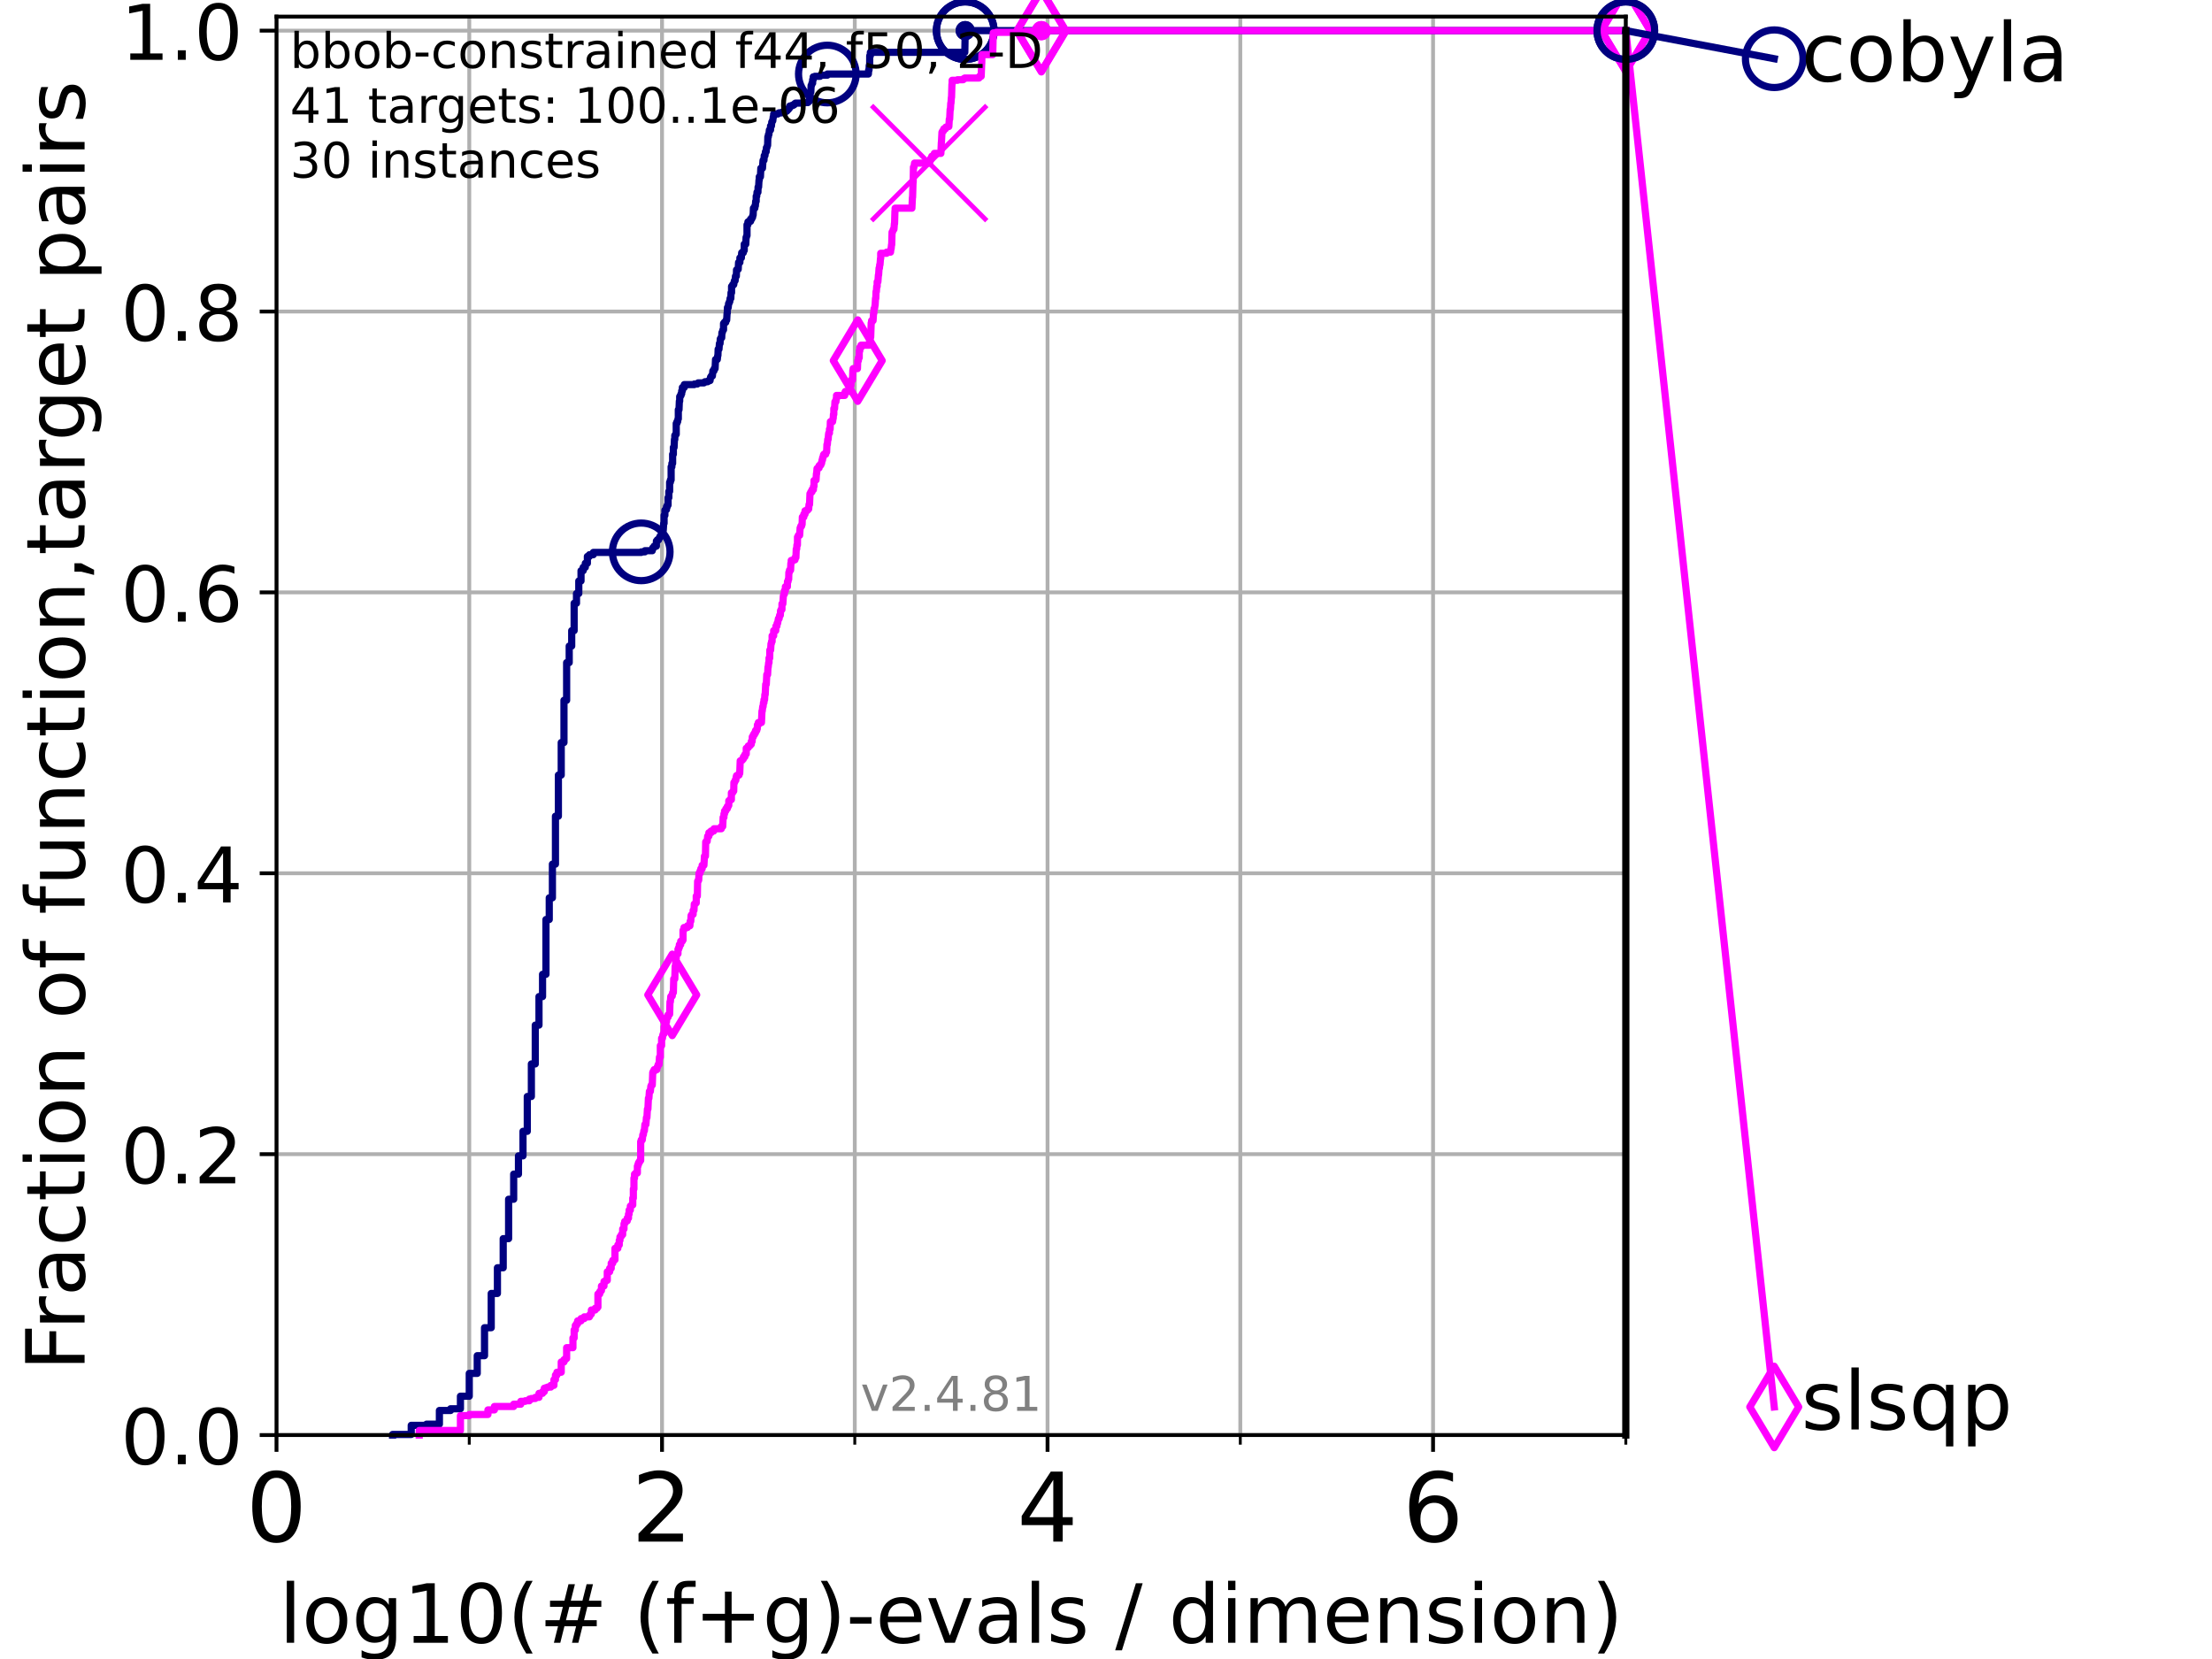 <?xml version="1.0" encoding="utf-8" standalone="no"?>
<!DOCTYPE svg PUBLIC "-//W3C//DTD SVG 1.1//EN"
  "http://www.w3.org/Graphics/SVG/1.1/DTD/svg11.dtd">
<!-- Created with matplotlib (https://matplotlib.org/) -->
<svg height="345.6pt" version="1.1" viewBox="0 0 460.8 345.6" width="460.8pt" xmlns="http://www.w3.org/2000/svg" xmlns:xlink="http://www.w3.org/1999/xlink">
 <defs>
  <style type="text/css">*{stroke-linecap:butt;stroke-linejoin:round;}</style>
 </defs>
 <g id="figure_1">
  <g id="patch_1">
   <path d="M 0 345.6 
L 460.8 345.6 
L 460.8 0 
L 0 0 
z
" style="fill:#ffffff;"/>
  </g>
  <g id="axes_1">
   <g id="patch_2">
    <path d="M 57.6 298.944 
L 338.688 298.944 
L 338.688 3.456 
L 57.6 3.456 
z
" style="fill:#ffffff;"/>
   </g>
   <g id="matplotlib.axis_1">
    <g id="xtick_1">
     <g id="line2d_1">
      <path clip-path="url(#pabeff4bc17)" d="M 57.6 298.944 
L 57.6 3.456 
" style="fill:none;stroke:#b0b0b0;stroke-linecap:square;stroke-width:0.8;"/>
     </g>
     <g id="line2d_2">
      <defs>
       <path d="M 0 0 
L 0 3.5 
" id="m89ff78e3e3" style="stroke:#000000;stroke-width:0.8;"/>
      </defs>
      <g>
       <use style="stroke:#000000;stroke-width:0.8;" x="57.6" xlink:href="#m89ff78e3e3" y="298.944"/>
      </g>
     </g>
     <g id="text_1">
      <!-- 0 -->
      <g transform="translate(51.237 321.141)scale(0.2 -0.2)">
       <defs>
        <path d="M 31.781 66.406 
Q 24.172 66.406 20.328 58.906 
Q 16.5 51.422 16.5 36.375 
Q 16.5 21.391 20.328 13.891 
Q 24.172 6.391 31.781 6.391 
Q 39.453 6.391 43.281 13.891 
Q 47.125 21.391 47.125 36.375 
Q 47.125 51.422 43.281 58.906 
Q 39.453 66.406 31.781 66.406 
z
M 31.781 74.219 
Q 44.047 74.219 50.516 64.516 
Q 56.984 54.828 56.984 36.375 
Q 56.984 17.969 50.516 8.266 
Q 44.047 -1.422 31.781 -1.422 
Q 19.531 -1.422 13.062 8.266 
Q 6.594 17.969 6.594 36.375 
Q 6.594 54.828 13.062 64.516 
Q 19.531 74.219 31.781 74.219 
z
" id="DejaVuSans-48"/>
       </defs>
       <use xlink:href="#DejaVuSans-48"/>
      </g>
     </g>
    </g>
    <g id="xtick_2">
     <g id="line2d_3">
      <path clip-path="url(#pabeff4bc17)" d="M 137.911 298.944 
L 137.911 3.456 
" style="fill:none;stroke:#b0b0b0;stroke-linecap:square;stroke-width:0.8;"/>
     </g>
     <g id="line2d_4">
      <g>
       <use style="stroke:#000000;stroke-width:0.8;" x="137.911" xlink:href="#m89ff78e3e3" y="298.944"/>
      </g>
     </g>
     <g id="text_2">
      <!-- 2 -->
      <g transform="translate(131.548 321.141)scale(0.2 -0.2)">
       <defs>
        <path d="M 19.188 8.297 
L 53.609 8.297 
L 53.609 0 
L 7.328 0 
L 7.328 8.297 
Q 12.938 14.109 22.625 23.891 
Q 32.328 33.688 34.812 36.531 
Q 39.547 41.844 41.422 45.531 
Q 43.312 49.219 43.312 52.781 
Q 43.312 58.594 39.234 62.25 
Q 35.156 65.922 28.609 65.922 
Q 23.969 65.922 18.812 64.312 
Q 13.672 62.703 7.812 59.422 
L 7.812 69.391 
Q 13.766 71.781 18.938 73 
Q 24.125 74.219 28.422 74.219 
Q 39.75 74.219 46.484 68.547 
Q 53.219 62.891 53.219 53.422 
Q 53.219 48.922 51.531 44.891 
Q 49.859 40.875 45.406 35.406 
Q 44.188 33.984 37.641 27.219 
Q 31.109 20.453 19.188 8.297 
z
" id="DejaVuSans-50"/>
       </defs>
       <use xlink:href="#DejaVuSans-50"/>
      </g>
     </g>
    </g>
    <g id="xtick_3">
     <g id="line2d_5">
      <path clip-path="url(#pabeff4bc17)" d="M 218.222 298.944 
L 218.222 3.456 
" style="fill:none;stroke:#b0b0b0;stroke-linecap:square;stroke-width:0.8;"/>
     </g>
     <g id="line2d_6">
      <g>
       <use style="stroke:#000000;stroke-width:0.8;" x="218.222" xlink:href="#m89ff78e3e3" y="298.944"/>
      </g>
     </g>
     <g id="text_3">
      <!-- 4 -->
      <g transform="translate(211.859 321.141)scale(0.2 -0.2)">
       <defs>
        <path d="M 37.797 64.312 
L 12.891 25.391 
L 37.797 25.391 
z
M 35.203 72.906 
L 47.609 72.906 
L 47.609 25.391 
L 58.016 25.391 
L 58.016 17.188 
L 47.609 17.188 
L 47.609 0 
L 37.797 0 
L 37.797 17.188 
L 4.891 17.188 
L 4.891 26.703 
z
" id="DejaVuSans-52"/>
       </defs>
       <use xlink:href="#DejaVuSans-52"/>
      </g>
     </g>
    </g>
    <g id="xtick_4">
     <g id="line2d_7">
      <path clip-path="url(#pabeff4bc17)" d="M 298.533 298.944 
L 298.533 3.456 
" style="fill:none;stroke:#b0b0b0;stroke-linecap:square;stroke-width:0.8;"/>
     </g>
     <g id="line2d_8">
      <g>
       <use style="stroke:#000000;stroke-width:0.8;" x="298.533" xlink:href="#m89ff78e3e3" y="298.944"/>
      </g>
     </g>
     <g id="text_4">
      <!-- 6 -->
      <g transform="translate(292.17 321.141)scale(0.2 -0.2)">
       <defs>
        <path d="M 33.016 40.375 
Q 26.375 40.375 22.484 35.828 
Q 18.609 31.297 18.609 23.391 
Q 18.609 15.531 22.484 10.953 
Q 26.375 6.391 33.016 6.391 
Q 39.656 6.391 43.531 10.953 
Q 47.406 15.531 47.406 23.391 
Q 47.406 31.297 43.531 35.828 
Q 39.656 40.375 33.016 40.375 
z
M 52.594 71.297 
L 52.594 62.312 
Q 48.875 64.062 45.094 64.984 
Q 41.312 65.922 37.594 65.922 
Q 27.828 65.922 22.672 59.328 
Q 17.531 52.734 16.797 39.406 
Q 19.672 43.656 24.016 45.922 
Q 28.375 48.188 33.594 48.188 
Q 44.578 48.188 50.953 41.516 
Q 57.328 34.859 57.328 23.391 
Q 57.328 12.156 50.688 5.359 
Q 44.047 -1.422 33.016 -1.422 
Q 20.359 -1.422 13.672 8.266 
Q 6.984 17.969 6.984 36.375 
Q 6.984 53.656 15.188 63.938 
Q 23.391 74.219 37.203 74.219 
Q 40.922 74.219 44.703 73.484 
Q 48.484 72.75 52.594 71.297 
z
" id="DejaVuSans-54"/>
       </defs>
       <use xlink:href="#DejaVuSans-54"/>
      </g>
     </g>
    </g>
    <g id="xtick_5">
     <g id="line2d_9">
      <path clip-path="url(#pabeff4bc17)" d="M 97.755 298.944 
L 97.755 3.456 
" style="fill:none;stroke:#b0b0b0;stroke-linecap:square;stroke-width:0.8;"/>
     </g>
     <g id="line2d_10">
      <defs>
       <path d="M 0 0 
L 0 2 
" id="m828607ab77" style="stroke:#000000;stroke-width:0.6;"/>
      </defs>
      <g>
       <use style="stroke:#000000;stroke-width:0.6;" x="97.755" xlink:href="#m828607ab77" y="298.944"/>
      </g>
     </g>
    </g>
    <g id="xtick_6">
     <g id="line2d_11">
      <path clip-path="url(#pabeff4bc17)" d="M 178.066 298.944 
L 178.066 3.456 
" style="fill:none;stroke:#b0b0b0;stroke-linecap:square;stroke-width:0.8;"/>
     </g>
     <g id="line2d_12">
      <g>
       <use style="stroke:#000000;stroke-width:0.6;" x="178.066" xlink:href="#m828607ab77" y="298.944"/>
      </g>
     </g>
    </g>
    <g id="xtick_7">
     <g id="line2d_13">
      <path clip-path="url(#pabeff4bc17)" d="M 258.377 298.944 
L 258.377 3.456 
" style="fill:none;stroke:#b0b0b0;stroke-linecap:square;stroke-width:0.8;"/>
     </g>
     <g id="line2d_14">
      <g>
       <use style="stroke:#000000;stroke-width:0.6;" x="258.377" xlink:href="#m828607ab77" y="298.944"/>
      </g>
     </g>
    </g>
    <g id="xtick_8">
     <g id="line2d_15">
      <path clip-path="url(#pabeff4bc17)" d="M 338.688 298.944 
L 338.688 3.456 
" style="fill:none;stroke:#b0b0b0;stroke-linecap:square;stroke-width:0.8;"/>
     </g>
     <g id="line2d_16">
      <g>
       <use style="stroke:#000000;stroke-width:0.6;" x="338.688" xlink:href="#m828607ab77" y="298.944"/>
      </g>
     </g>
    </g>
    <g id="text_5">
     <!-- log10(# (f+g)-evals / dimension) -->
     <g transform="translate(58.145 342.218)scale(0.17 -0.17)">
      <defs>
       <path d="M 9.422 75.984 
L 18.406 75.984 
L 18.406 0 
L 9.422 0 
z
" id="DejaVuSans-108"/>
       <path d="M 30.609 48.391 
Q 23.391 48.391 19.188 42.75 
Q 14.984 37.109 14.984 27.297 
Q 14.984 17.484 19.156 11.844 
Q 23.344 6.203 30.609 6.203 
Q 37.797 6.203 41.984 11.859 
Q 46.188 17.531 46.188 27.297 
Q 46.188 37.016 41.984 42.703 
Q 37.797 48.391 30.609 48.391 
z
M 30.609 56 
Q 42.328 56 49.016 48.375 
Q 55.719 40.766 55.719 27.297 
Q 55.719 13.875 49.016 6.219 
Q 42.328 -1.422 30.609 -1.422 
Q 18.844 -1.422 12.172 6.219 
Q 5.516 13.875 5.516 27.297 
Q 5.516 40.766 12.172 48.375 
Q 18.844 56 30.609 56 
z
" id="DejaVuSans-111"/>
       <path d="M 45.406 27.984 
Q 45.406 37.75 41.375 43.109 
Q 37.359 48.484 30.078 48.484 
Q 22.859 48.484 18.828 43.109 
Q 14.797 37.75 14.797 27.984 
Q 14.797 18.266 18.828 12.891 
Q 22.859 7.516 30.078 7.516 
Q 37.359 7.516 41.375 12.891 
Q 45.406 18.266 45.406 27.984 
z
M 54.391 6.781 
Q 54.391 -7.172 48.188 -13.984 
Q 42 -20.797 29.203 -20.797 
Q 24.469 -20.797 20.266 -20.094 
Q 16.062 -19.391 12.109 -17.922 
L 12.109 -9.188 
Q 16.062 -11.328 19.922 -12.344 
Q 23.781 -13.375 27.781 -13.375 
Q 36.625 -13.375 41.016 -8.766 
Q 45.406 -4.156 45.406 5.172 
L 45.406 9.625 
Q 42.625 4.781 38.281 2.391 
Q 33.938 0 27.875 0 
Q 17.828 0 11.672 7.656 
Q 5.516 15.328 5.516 27.984 
Q 5.516 40.672 11.672 48.328 
Q 17.828 56 27.875 56 
Q 33.938 56 38.281 53.609 
Q 42.625 51.219 45.406 46.391 
L 45.406 54.688 
L 54.391 54.688 
z
" id="DejaVuSans-103"/>
       <path d="M 12.406 8.297 
L 28.516 8.297 
L 28.516 63.922 
L 10.984 60.406 
L 10.984 69.391 
L 28.422 72.906 
L 38.281 72.906 
L 38.281 8.297 
L 54.391 8.297 
L 54.391 0 
L 12.406 0 
z
" id="DejaVuSans-49"/>
       <path d="M 31 75.875 
Q 24.469 64.656 21.281 53.656 
Q 18.109 42.672 18.109 31.391 
Q 18.109 20.125 21.312 9.062 
Q 24.516 -2 31 -13.188 
L 23.188 -13.188 
Q 15.875 -1.703 12.234 9.375 
Q 8.594 20.453 8.594 31.391 
Q 8.594 42.281 12.203 53.312 
Q 15.828 64.359 23.188 75.875 
z
" id="DejaVuSans-40"/>
       <path d="M 51.125 44 
L 36.922 44 
L 32.812 27.688 
L 47.125 27.688 
z
M 43.797 71.781 
L 38.719 51.516 
L 52.984 51.516 
L 58.109 71.781 
L 65.922 71.781 
L 60.891 51.516 
L 76.125 51.516 
L 76.125 44 
L 58.984 44 
L 54.984 27.688 
L 70.516 27.688 
L 70.516 20.219 
L 53.078 20.219 
L 48 0 
L 40.188 0 
L 45.219 20.219 
L 30.906 20.219 
L 25.875 0 
L 18.016 0 
L 23.094 20.219 
L 7.719 20.219 
L 7.719 27.688 
L 24.906 27.688 
L 29 44 
L 13.281 44 
L 13.281 51.516 
L 30.906 51.516 
L 35.891 71.781 
z
" id="DejaVuSans-35"/>
       <path id="DejaVuSans-32"/>
       <path d="M 37.109 75.984 
L 37.109 68.5 
L 28.516 68.5 
Q 23.688 68.5 21.797 66.547 
Q 19.922 64.594 19.922 59.516 
L 19.922 54.688 
L 34.719 54.688 
L 34.719 47.703 
L 19.922 47.703 
L 19.922 0 
L 10.891 0 
L 10.891 47.703 
L 2.297 47.703 
L 2.297 54.688 
L 10.891 54.688 
L 10.891 58.5 
Q 10.891 67.625 15.141 71.797 
Q 19.391 75.984 28.609 75.984 
z
" id="DejaVuSans-102"/>
       <path d="M 46 62.703 
L 46 35.5 
L 73.188 35.5 
L 73.188 27.203 
L 46 27.203 
L 46 0 
L 37.797 0 
L 37.797 27.203 
L 10.594 27.203 
L 10.594 35.5 
L 37.797 35.5 
L 37.797 62.703 
z
" id="DejaVuSans-43"/>
       <path d="M 8.016 75.875 
L 15.828 75.875 
Q 23.141 64.359 26.781 53.312 
Q 30.422 42.281 30.422 31.391 
Q 30.422 20.453 26.781 9.375 
Q 23.141 -1.703 15.828 -13.188 
L 8.016 -13.188 
Q 14.5 -2 17.703 9.062 
Q 20.906 20.125 20.906 31.391 
Q 20.906 42.672 17.703 53.656 
Q 14.5 64.656 8.016 75.875 
z
" id="DejaVuSans-41"/>
       <path d="M 4.891 31.391 
L 31.203 31.391 
L 31.203 23.391 
L 4.891 23.391 
z
" id="DejaVuSans-45"/>
       <path d="M 56.203 29.594 
L 56.203 25.203 
L 14.891 25.203 
Q 15.484 15.922 20.484 11.062 
Q 25.484 6.203 34.422 6.203 
Q 39.594 6.203 44.453 7.469 
Q 49.312 8.734 54.109 11.281 
L 54.109 2.781 
Q 49.266 0.734 44.188 -0.344 
Q 39.109 -1.422 33.891 -1.422 
Q 20.797 -1.422 13.156 6.188 
Q 5.516 13.812 5.516 26.812 
Q 5.516 40.234 12.766 48.109 
Q 20.016 56 32.328 56 
Q 43.359 56 49.781 48.891 
Q 56.203 41.797 56.203 29.594 
z
M 47.219 32.234 
Q 47.125 39.594 43.094 43.984 
Q 39.062 48.391 32.422 48.391 
Q 24.906 48.391 20.391 44.141 
Q 15.875 39.891 15.188 32.172 
z
" id="DejaVuSans-101"/>
       <path d="M 2.984 54.688 
L 12.5 54.688 
L 29.594 8.797 
L 46.688 54.688 
L 56.203 54.688 
L 35.688 0 
L 23.484 0 
z
" id="DejaVuSans-118"/>
       <path d="M 34.281 27.484 
Q 23.391 27.484 19.188 25 
Q 14.984 22.516 14.984 16.5 
Q 14.984 11.719 18.141 8.906 
Q 21.297 6.109 26.703 6.109 
Q 34.188 6.109 38.703 11.406 
Q 43.219 16.703 43.219 25.484 
L 43.219 27.484 
z
M 52.203 31.203 
L 52.203 0 
L 43.219 0 
L 43.219 8.297 
Q 40.141 3.328 35.547 0.953 
Q 30.953 -1.422 24.312 -1.422 
Q 15.922 -1.422 10.953 3.297 
Q 6 8.016 6 15.922 
Q 6 25.141 12.172 29.828 
Q 18.359 34.516 30.609 34.516 
L 43.219 34.516 
L 43.219 35.406 
Q 43.219 41.609 39.141 45 
Q 35.062 48.391 27.688 48.391 
Q 23 48.391 18.547 47.266 
Q 14.109 46.141 10.016 43.891 
L 10.016 52.203 
Q 14.938 54.109 19.578 55.047 
Q 24.219 56 28.609 56 
Q 40.484 56 46.344 49.844 
Q 52.203 43.703 52.203 31.203 
z
" id="DejaVuSans-97"/>
       <path d="M 44.281 53.078 
L 44.281 44.578 
Q 40.484 46.531 36.375 47.5 
Q 32.281 48.484 27.875 48.484 
Q 21.188 48.484 17.844 46.438 
Q 14.5 44.391 14.5 40.281 
Q 14.5 37.156 16.891 35.375 
Q 19.281 33.594 26.516 31.984 
L 29.594 31.297 
Q 39.156 29.25 43.188 25.516 
Q 47.219 21.781 47.219 15.094 
Q 47.219 7.469 41.188 3.016 
Q 35.156 -1.422 24.609 -1.422 
Q 20.219 -1.422 15.453 -0.562 
Q 10.688 0.297 5.422 2 
L 5.422 11.281 
Q 10.406 8.688 15.234 7.391 
Q 20.062 6.109 24.812 6.109 
Q 31.156 6.109 34.562 8.281 
Q 37.984 10.453 37.984 14.406 
Q 37.984 18.062 35.516 20.016 
Q 33.062 21.969 24.703 23.781 
L 21.578 24.516 
Q 13.234 26.266 9.516 29.906 
Q 5.812 33.547 5.812 39.891 
Q 5.812 47.609 11.281 51.797 
Q 16.75 56 26.812 56 
Q 31.781 56 36.172 55.266 
Q 40.578 54.547 44.281 53.078 
z
" id="DejaVuSans-115"/>
       <path d="M 25.391 72.906 
L 33.688 72.906 
L 8.297 -9.281 
L 0 -9.281 
z
" id="DejaVuSans-47"/>
       <path d="M 45.406 46.391 
L 45.406 75.984 
L 54.391 75.984 
L 54.391 0 
L 45.406 0 
L 45.406 8.203 
Q 42.578 3.328 38.25 0.953 
Q 33.938 -1.422 27.875 -1.422 
Q 17.969 -1.422 11.734 6.484 
Q 5.516 14.406 5.516 27.297 
Q 5.516 40.188 11.734 48.094 
Q 17.969 56 27.875 56 
Q 33.938 56 38.25 53.625 
Q 42.578 51.266 45.406 46.391 
z
M 14.797 27.297 
Q 14.797 17.391 18.875 11.75 
Q 22.953 6.109 30.078 6.109 
Q 37.203 6.109 41.297 11.75 
Q 45.406 17.391 45.406 27.297 
Q 45.406 37.203 41.297 42.844 
Q 37.203 48.484 30.078 48.484 
Q 22.953 48.484 18.875 42.844 
Q 14.797 37.203 14.797 27.297 
z
" id="DejaVuSans-100"/>
       <path d="M 9.422 54.688 
L 18.406 54.688 
L 18.406 0 
L 9.422 0 
z
M 9.422 75.984 
L 18.406 75.984 
L 18.406 64.594 
L 9.422 64.594 
z
" id="DejaVuSans-105"/>
       <path d="M 52 44.188 
Q 55.375 50.25 60.062 53.125 
Q 64.75 56 71.094 56 
Q 79.641 56 84.281 50.016 
Q 88.922 44.047 88.922 33.016 
L 88.922 0 
L 79.891 0 
L 79.891 32.719 
Q 79.891 40.578 77.094 44.375 
Q 74.312 48.188 68.609 48.188 
Q 61.625 48.188 57.562 43.547 
Q 53.516 38.922 53.516 30.906 
L 53.516 0 
L 44.484 0 
L 44.484 32.719 
Q 44.484 40.625 41.703 44.406 
Q 38.922 48.188 33.109 48.188 
Q 26.219 48.188 22.156 43.531 
Q 18.109 38.875 18.109 30.906 
L 18.109 0 
L 9.078 0 
L 9.078 54.688 
L 18.109 54.688 
L 18.109 46.188 
Q 21.188 51.219 25.484 53.609 
Q 29.781 56 35.688 56 
Q 41.656 56 45.828 52.969 
Q 50 49.953 52 44.188 
z
" id="DejaVuSans-109"/>
       <path d="M 54.891 33.016 
L 54.891 0 
L 45.906 0 
L 45.906 32.719 
Q 45.906 40.484 42.875 44.328 
Q 39.844 48.188 33.797 48.188 
Q 26.516 48.188 22.312 43.547 
Q 18.109 38.922 18.109 30.906 
L 18.109 0 
L 9.078 0 
L 9.078 54.688 
L 18.109 54.688 
L 18.109 46.188 
Q 21.344 51.125 25.703 53.562 
Q 30.078 56 35.797 56 
Q 45.219 56 50.047 50.172 
Q 54.891 44.344 54.891 33.016 
z
" id="DejaVuSans-110"/>
      </defs>
      <use xlink:href="#DejaVuSans-108"/>
      <use x="27.783" xlink:href="#DejaVuSans-111"/>
      <use x="88.965" xlink:href="#DejaVuSans-103"/>
      <use x="152.441" xlink:href="#DejaVuSans-49"/>
      <use x="216.064" xlink:href="#DejaVuSans-48"/>
      <use x="279.688" xlink:href="#DejaVuSans-40"/>
      <use x="318.701" xlink:href="#DejaVuSans-35"/>
      <use x="402.49" xlink:href="#DejaVuSans-32"/>
      <use x="434.277" xlink:href="#DejaVuSans-40"/>
      <use x="473.291" xlink:href="#DejaVuSans-102"/>
      <use x="508.496" xlink:href="#DejaVuSans-43"/>
      <use x="592.285" xlink:href="#DejaVuSans-103"/>
      <use x="655.762" xlink:href="#DejaVuSans-41"/>
      <use x="694.775" xlink:href="#DejaVuSans-45"/>
      <use x="730.859" xlink:href="#DejaVuSans-101"/>
      <use x="792.383" xlink:href="#DejaVuSans-118"/>
      <use x="851.562" xlink:href="#DejaVuSans-97"/>
      <use x="912.842" xlink:href="#DejaVuSans-108"/>
      <use x="940.625" xlink:href="#DejaVuSans-115"/>
      <use x="992.725" xlink:href="#DejaVuSans-32"/>
      <use x="1024.512" xlink:href="#DejaVuSans-47"/>
      <use x="1058.203" xlink:href="#DejaVuSans-32"/>
      <use x="1089.99" xlink:href="#DejaVuSans-100"/>
      <use x="1153.467" xlink:href="#DejaVuSans-105"/>
      <use x="1181.25" xlink:href="#DejaVuSans-109"/>
      <use x="1278.662" xlink:href="#DejaVuSans-101"/>
      <use x="1340.186" xlink:href="#DejaVuSans-110"/>
      <use x="1403.564" xlink:href="#DejaVuSans-115"/>
      <use x="1455.664" xlink:href="#DejaVuSans-105"/>
      <use x="1483.447" xlink:href="#DejaVuSans-111"/>
      <use x="1544.629" xlink:href="#DejaVuSans-110"/>
      <use x="1608.008" xlink:href="#DejaVuSans-41"/>
     </g>
    </g>
   </g>
   <g id="matplotlib.axis_2">
    <g id="ytick_1">
     <g id="line2d_17">
      <path clip-path="url(#pabeff4bc17)" d="M 57.6 298.944 
L 338.688 298.944 
" style="fill:none;stroke:#b0b0b0;stroke-linecap:square;stroke-width:0.8;"/>
     </g>
     <g id="line2d_18">
      <defs>
       <path d="M 0 0 
L -3.5 0 
" id="m5b6833da0e" style="stroke:#000000;stroke-width:0.8;"/>
      </defs>
      <g>
       <use style="stroke:#000000;stroke-width:0.8;" x="57.6" xlink:href="#m5b6833da0e" y="298.944"/>
      </g>
     </g>
     <g id="text_6">
      <!-- 0.0 -->
      <g transform="translate(25.155 305.023)scale(0.16 -0.16)">
       <defs>
        <path d="M 10.688 12.406 
L 21 12.406 
L 21 0 
L 10.688 0 
z
" id="DejaVuSans-46"/>
       </defs>
       <use xlink:href="#DejaVuSans-48"/>
       <use x="63.623" xlink:href="#DejaVuSans-46"/>
       <use x="95.41" xlink:href="#DejaVuSans-48"/>
      </g>
     </g>
    </g>
    <g id="ytick_2">
     <g id="line2d_19">
      <path clip-path="url(#pabeff4bc17)" d="M 57.6 240.432 
L 338.688 240.432 
" style="fill:none;stroke:#b0b0b0;stroke-linecap:square;stroke-width:0.8;"/>
     </g>
     <g id="line2d_20">
      <g>
       <use style="stroke:#000000;stroke-width:0.8;" x="57.6" xlink:href="#m5b6833da0e" y="240.432"/>
      </g>
     </g>
     <g id="text_7">
      <!-- 0.2 -->
      <g transform="translate(25.155 246.51)scale(0.16 -0.16)">
       <use xlink:href="#DejaVuSans-48"/>
       <use x="63.623" xlink:href="#DejaVuSans-46"/>
       <use x="95.41" xlink:href="#DejaVuSans-50"/>
      </g>
     </g>
    </g>
    <g id="ytick_3">
     <g id="line2d_21">
      <path clip-path="url(#pabeff4bc17)" d="M 57.6 181.919 
L 338.688 181.919 
" style="fill:none;stroke:#b0b0b0;stroke-linecap:square;stroke-width:0.8;"/>
     </g>
     <g id="line2d_22">
      <g>
       <use style="stroke:#000000;stroke-width:0.8;" x="57.6" xlink:href="#m5b6833da0e" y="181.919"/>
      </g>
     </g>
     <g id="text_8">
      <!-- 0.4 -->
      <g transform="translate(25.155 187.998)scale(0.16 -0.16)">
       <use xlink:href="#DejaVuSans-48"/>
       <use x="63.623" xlink:href="#DejaVuSans-46"/>
       <use x="95.41" xlink:href="#DejaVuSans-52"/>
      </g>
     </g>
    </g>
    <g id="ytick_4">
     <g id="line2d_23">
      <path clip-path="url(#pabeff4bc17)" d="M 57.6 123.407 
L 338.688 123.407 
" style="fill:none;stroke:#b0b0b0;stroke-linecap:square;stroke-width:0.8;"/>
     </g>
     <g id="line2d_24">
      <g>
       <use style="stroke:#000000;stroke-width:0.8;" x="57.6" xlink:href="#m5b6833da0e" y="123.407"/>
      </g>
     </g>
     <g id="text_9">
      <!-- 0.6 -->
      <g transform="translate(25.155 129.485)scale(0.16 -0.16)">
       <use xlink:href="#DejaVuSans-48"/>
       <use x="63.623" xlink:href="#DejaVuSans-46"/>
       <use x="95.41" xlink:href="#DejaVuSans-54"/>
      </g>
     </g>
    </g>
    <g id="ytick_5">
     <g id="line2d_25">
      <path clip-path="url(#pabeff4bc17)" d="M 57.6 64.894 
L 338.688 64.894 
" style="fill:none;stroke:#b0b0b0;stroke-linecap:square;stroke-width:0.8;"/>
     </g>
     <g id="line2d_26">
      <g>
       <use style="stroke:#000000;stroke-width:0.8;" x="57.6" xlink:href="#m5b6833da0e" y="64.894"/>
      </g>
     </g>
     <g id="text_10">
      <!-- 0.8 -->
      <g transform="translate(25.155 70.973)scale(0.16 -0.16)">
       <defs>
        <path d="M 31.781 34.625 
Q 24.75 34.625 20.719 30.859 
Q 16.703 27.094 16.703 20.516 
Q 16.703 13.922 20.719 10.156 
Q 24.75 6.391 31.781 6.391 
Q 38.812 6.391 42.859 10.172 
Q 46.922 13.969 46.922 20.516 
Q 46.922 27.094 42.891 30.859 
Q 38.875 34.625 31.781 34.625 
z
M 21.922 38.812 
Q 15.578 40.375 12.031 44.719 
Q 8.5 49.078 8.5 55.328 
Q 8.5 64.062 14.719 69.141 
Q 20.953 74.219 31.781 74.219 
Q 42.672 74.219 48.875 69.141 
Q 55.078 64.062 55.078 55.328 
Q 55.078 49.078 51.531 44.719 
Q 48 40.375 41.703 38.812 
Q 48.828 37.156 52.797 32.312 
Q 56.781 27.484 56.781 20.516 
Q 56.781 9.906 50.312 4.234 
Q 43.844 -1.422 31.781 -1.422 
Q 19.734 -1.422 13.25 4.234 
Q 6.781 9.906 6.781 20.516 
Q 6.781 27.484 10.781 32.312 
Q 14.797 37.156 21.922 38.812 
z
M 18.312 54.391 
Q 18.312 48.734 21.844 45.562 
Q 25.391 42.391 31.781 42.391 
Q 38.141 42.391 41.719 45.562 
Q 45.312 48.734 45.312 54.391 
Q 45.312 60.062 41.719 63.234 
Q 38.141 66.406 31.781 66.406 
Q 25.391 66.406 21.844 63.234 
Q 18.312 60.062 18.312 54.391 
z
" id="DejaVuSans-56"/>
       </defs>
       <use xlink:href="#DejaVuSans-48"/>
       <use x="63.623" xlink:href="#DejaVuSans-46"/>
       <use x="95.41" xlink:href="#DejaVuSans-56"/>
      </g>
     </g>
    </g>
    <g id="ytick_6">
     <g id="line2d_27">
      <path clip-path="url(#pabeff4bc17)" d="M 57.6 6.382 
L 338.688 6.382 
" style="fill:none;stroke:#b0b0b0;stroke-linecap:square;stroke-width:0.8;"/>
     </g>
     <g id="line2d_28">
      <g>
       <use style="stroke:#000000;stroke-width:0.8;" x="57.6" xlink:href="#m5b6833da0e" y="6.382"/>
      </g>
     </g>
     <g id="text_11">
      <!-- 1.0 -->
      <g transform="translate(25.155 12.46)scale(0.16 -0.16)">
       <use xlink:href="#DejaVuSans-49"/>
       <use x="63.623" xlink:href="#DejaVuSans-46"/>
       <use x="95.41" xlink:href="#DejaVuSans-48"/>
      </g>
     </g>
    </g>
    <g id="text_12">
     <!-- Fraction of function,target pairs -->
     <g transform="translate(17.62 285.585)rotate(-90)scale(0.17 -0.17)">
      <defs>
       <path d="M 9.812 72.906 
L 51.703 72.906 
L 51.703 64.594 
L 19.672 64.594 
L 19.672 43.109 
L 48.578 43.109 
L 48.578 34.812 
L 19.672 34.812 
L 19.672 0 
L 9.812 0 
z
" id="DejaVuSans-70"/>
       <path d="M 41.109 46.297 
Q 39.594 47.172 37.812 47.578 
Q 36.031 48 33.891 48 
Q 26.266 48 22.188 43.047 
Q 18.109 38.094 18.109 28.812 
L 18.109 0 
L 9.078 0 
L 9.078 54.688 
L 18.109 54.688 
L 18.109 46.188 
Q 20.953 51.172 25.484 53.578 
Q 30.031 56 36.531 56 
Q 37.453 56 38.578 55.875 
Q 39.703 55.766 41.062 55.516 
z
" id="DejaVuSans-114"/>
       <path d="M 48.781 52.594 
L 48.781 44.188 
Q 44.969 46.297 41.141 47.344 
Q 37.312 48.391 33.406 48.391 
Q 24.656 48.391 19.812 42.844 
Q 14.984 37.312 14.984 27.297 
Q 14.984 17.281 19.812 11.734 
Q 24.656 6.203 33.406 6.203 
Q 37.312 6.203 41.141 7.25 
Q 44.969 8.297 48.781 10.406 
L 48.781 2.094 
Q 45.016 0.344 40.984 -0.531 
Q 36.969 -1.422 32.422 -1.422 
Q 20.062 -1.422 12.781 6.344 
Q 5.516 14.109 5.516 27.297 
Q 5.516 40.672 12.859 48.328 
Q 20.219 56 33.016 56 
Q 37.156 56 41.109 55.141 
Q 45.062 54.297 48.781 52.594 
z
" id="DejaVuSans-99"/>
       <path d="M 18.312 70.219 
L 18.312 54.688 
L 36.812 54.688 
L 36.812 47.703 
L 18.312 47.703 
L 18.312 18.016 
Q 18.312 11.328 20.141 9.422 
Q 21.969 7.516 27.594 7.516 
L 36.812 7.516 
L 36.812 0 
L 27.594 0 
Q 17.188 0 13.234 3.875 
Q 9.281 7.766 9.281 18.016 
L 9.281 47.703 
L 2.688 47.703 
L 2.688 54.688 
L 9.281 54.688 
L 9.281 70.219 
z
" id="DejaVuSans-116"/>
       <path d="M 8.5 21.578 
L 8.5 54.688 
L 17.484 54.688 
L 17.484 21.922 
Q 17.484 14.156 20.5 10.266 
Q 23.531 6.391 29.594 6.391 
Q 36.859 6.391 41.078 11.031 
Q 45.312 15.672 45.312 23.688 
L 45.312 54.688 
L 54.297 54.688 
L 54.297 0 
L 45.312 0 
L 45.312 8.406 
Q 42.047 3.422 37.719 1 
Q 33.406 -1.422 27.688 -1.422 
Q 18.266 -1.422 13.375 4.438 
Q 8.5 10.297 8.5 21.578 
z
M 31.109 56 
z
" id="DejaVuSans-117"/>
       <path d="M 11.719 12.406 
L 22.016 12.406 
L 22.016 4 
L 14.016 -11.625 
L 7.719 -11.625 
L 11.719 4 
z
" id="DejaVuSans-44"/>
       <path d="M 18.109 8.203 
L 18.109 -20.797 
L 9.078 -20.797 
L 9.078 54.688 
L 18.109 54.688 
L 18.109 46.391 
Q 20.953 51.266 25.266 53.625 
Q 29.594 56 35.594 56 
Q 45.562 56 51.781 48.094 
Q 58.016 40.188 58.016 27.297 
Q 58.016 14.406 51.781 6.484 
Q 45.562 -1.422 35.594 -1.422 
Q 29.594 -1.422 25.266 0.953 
Q 20.953 3.328 18.109 8.203 
z
M 48.688 27.297 
Q 48.688 37.203 44.609 42.844 
Q 40.531 48.484 33.406 48.484 
Q 26.266 48.484 22.188 42.844 
Q 18.109 37.203 18.109 27.297 
Q 18.109 17.391 22.188 11.75 
Q 26.266 6.109 33.406 6.109 
Q 40.531 6.109 44.609 11.75 
Q 48.688 17.391 48.688 27.297 
z
" id="DejaVuSans-112"/>
      </defs>
      <use xlink:href="#DejaVuSans-70"/>
      <use x="50.27" xlink:href="#DejaVuSans-114"/>
      <use x="91.383" xlink:href="#DejaVuSans-97"/>
      <use x="152.662" xlink:href="#DejaVuSans-99"/>
      <use x="207.643" xlink:href="#DejaVuSans-116"/>
      <use x="246.852" xlink:href="#DejaVuSans-105"/>
      <use x="274.635" xlink:href="#DejaVuSans-111"/>
      <use x="335.816" xlink:href="#DejaVuSans-110"/>
      <use x="399.195" xlink:href="#DejaVuSans-32"/>
      <use x="430.982" xlink:href="#DejaVuSans-111"/>
      <use x="492.164" xlink:href="#DejaVuSans-102"/>
      <use x="527.369" xlink:href="#DejaVuSans-32"/>
      <use x="559.156" xlink:href="#DejaVuSans-102"/>
      <use x="594.361" xlink:href="#DejaVuSans-117"/>
      <use x="657.74" xlink:href="#DejaVuSans-110"/>
      <use x="721.119" xlink:href="#DejaVuSans-99"/>
      <use x="776.1" xlink:href="#DejaVuSans-116"/>
      <use x="815.309" xlink:href="#DejaVuSans-105"/>
      <use x="843.092" xlink:href="#DejaVuSans-111"/>
      <use x="904.273" xlink:href="#DejaVuSans-110"/>
      <use x="967.652" xlink:href="#DejaVuSans-44"/>
      <use x="999.439" xlink:href="#DejaVuSans-116"/>
      <use x="1038.648" xlink:href="#DejaVuSans-97"/>
      <use x="1099.928" xlink:href="#DejaVuSans-114"/>
      <use x="1139.291" xlink:href="#DejaVuSans-103"/>
      <use x="1202.768" xlink:href="#DejaVuSans-101"/>
      <use x="1264.291" xlink:href="#DejaVuSans-116"/>
      <use x="1303.5" xlink:href="#DejaVuSans-32"/>
      <use x="1335.287" xlink:href="#DejaVuSans-112"/>
      <use x="1398.764" xlink:href="#DejaVuSans-97"/>
      <use x="1460.043" xlink:href="#DejaVuSans-105"/>
      <use x="1487.826" xlink:href="#DejaVuSans-114"/>
      <use x="1528.939" xlink:href="#DejaVuSans-115"/>
     </g>
    </g>
   </g>
   <g id="line2d_29">
    <defs>
     <path d="M 0 1.5 
C 0.398 1.5 0.779 1.342 1.061 1.061 
C 1.342 0.779 1.5 0.398 1.5 0 
C 1.5 -0.398 1.342 -0.779 1.061 -1.061 
C 0.779 -1.342 0.398 -1.5 0 -1.5 
C -0.398 -1.5 -0.779 -1.342 -1.061 -1.061 
C -1.342 -0.779 -1.5 -0.398 -1.5 0 
C -1.5 0.398 -1.342 0.779 -1.061 1.061 
C -0.779 1.342 -0.398 1.5 0 1.5 
z
" id="m89b9642de7" style="stroke:#000080;"/>
    </defs>
    <g>
     <use style="fill:#000080;stroke:#000080;" x="201.073" xlink:href="#m89b9642de7" y="6.382"/>
     <use style="fill:#000080;stroke:#000080;" x="201.073" xlink:href="#m89b9642de7" y="6.382"/>
    </g>
   </g>
   <g id="line2d_30">
    <path d="M 81.776 298.944 
L 81.776 298.825 
L 85.667 298.825 
L 85.667 296.922 
L 88.847 296.922 
L 88.847 296.684 
L 91.535 296.684 
L 91.535 293.83 
L 93.864 293.83 
L 93.864 293.473 
L 95.918 293.473 
L 95.918 290.857 
L 97.755 290.857 
L 97.755 286.1 
L 99.418 286.1 
L 99.418 282.413 
L 100.935 282.413 
L 100.935 276.586 
L 102.331 276.586 
L 102.331 269.45 
L 103.623 269.45 
L 103.623 264.098 
L 104.826 264.098 
L 104.826 258.033 
L 105.952 258.033 
L 105.952 249.827 
L 107.009 249.827 
L 107.009 244.594 
L 108.006 244.594 
L 108.006 240.788 
L 108.949 240.788 
L 108.949 235.674 
L 109.843 235.674 
L 109.843 228.42 
L 110.694 228.42 
L 110.694 221.641 
L 111.506 221.641 
L 111.506 213.554 
L 112.281 213.554 
L 112.281 207.607 
L 113.023 207.607 
L 113.023 202.969 
L 113.735 202.969 
L 113.735 191.552 
L 114.419 191.552 
L 114.419 187.033 
L 115.077 187.033 
L 115.077 180.016 
L 115.711 180.016 
L 115.711 170.026 
L 116.323 170.026 
L 116.323 161.463 
L 116.914 161.463 
L 116.914 154.685 
L 117.486 154.685 
L 117.486 145.884 
L 118.04 145.884 
L 118.04 138.035 
L 118.577 138.035 
L 118.577 134.586 
L 119.097 134.586 
L 119.097 131.375 
L 119.603 131.375 
L 119.603 125.666 
L 120.094 125.666 
L 120.094 123.644 
L 120.572 123.644 
L 120.572 121.028 
L 121.037 121.028 
L 121.037 118.887 
L 121.49 118.887 
L 121.49 118.174 
L 121.931 118.174 
L 121.931 117.341 
L 122.362 117.341 
L 122.362 115.914 
L 122.782 115.914 
L 122.782 115.557 
L 123.594 115.557 
L 123.594 115.082 
L 133.578 115.082 
L 133.578 114.963 
L 134.343 114.963 
L 134.343 114.725 
L 135.879 114.725 
L 135.976 114.13 
L 136.17 114.13 
L 136.266 113.773 
L 136.739 113.773 
L 136.739 112.703 
L 136.924 112.703 
L 136.924 112.465 
L 137.199 112.465 
L 137.29 112.108 
L 137.38 112.108 
L 137.469 111.752 
L 137.647 111.752 
L 137.647 111.514 
L 137.823 111.514 
L 137.823 111.038 
L 137.998 111.038 
L 138.084 110.443 
L 138.171 110.443 
L 138.256 109.016 
L 138.341 109.016 
L 138.341 107.351 
L 138.511 107.351 
L 138.511 106.281 
L 138.678 106.281 
L 138.678 106.162 
L 138.845 106.162 
L 138.845 105.567 
L 139.009 105.567 
L 139.009 105.211 
L 139.172 105.211 
L 139.172 103.665 
L 139.334 103.665 
L 139.334 102.356 
L 139.494 102.356 
L 139.494 100.454 
L 139.652 100.454 
L 139.652 99.978 
L 139.809 99.978 
L 139.809 97.242 
L 139.965 97.242 
L 139.965 96.529 
L 140.119 96.529 
L 140.119 94.626 
L 140.272 94.626 
L 140.272 93.199 
L 140.424 93.199 
L 140.499 91.534 
L 140.574 91.534 
L 140.574 90.701 
L 140.723 90.701 
L 140.723 90.464 
L 140.871 90.464 
L 140.871 88.204 
L 141.018 88.204 
L 141.018 87.847 
L 141.163 87.847 
L 141.235 87.253 
L 141.307 87.253 
L 141.307 85.35 
L 141.45 85.35 
L 141.521 83.566 
L 141.592 83.566 
L 141.592 82.614 
L 141.732 82.614 
L 141.732 82.376 
L 141.872 82.376 
L 141.872 82.02 
L 142.01 82.02 
L 142.01 81.425 
L 142.148 81.425 
L 142.148 80.711 
L 142.553 80.711 
L 142.553 80.117 
L 144.63 80.117 
L 144.63 79.998 
L 145.27 79.998 
L 145.27 79.879 
L 145.441 79.879 
L 145.441 79.76 
L 146.644 79.76 
L 146.644 79.641 
L 146.854 79.641 
L 146.854 79.522 
L 147.419 79.522 
L 147.419 79.403 
L 147.62 79.403 
L 147.62 79.284 
L 147.918 79.284 
L 148.015 78.571 
L 148.064 78.571 
L 148.161 78.333 
L 148.402 78.333 
L 148.497 77.263 
L 148.733 77.263 
L 148.78 76.787 
L 148.966 76.787 
L 149.058 74.884 
L 149.423 74.884 
L 149.513 74.052 
L 149.557 74.052 
L 149.602 72.743 
L 149.779 72.743 
L 149.868 71.554 
L 149.999 71.554 
L 150.042 70.603 
L 150.129 70.603 
L 150.172 70.365 
L 150.344 70.365 
L 150.387 69.294 
L 150.472 69.294 
L 150.557 68.819 
L 150.599 68.819 
L 150.599 68.7 
L 150.725 68.7 
L 150.725 67.392 
L 150.891 67.392 
L 150.891 67.154 
L 151.179 67.154 
L 151.26 66.678 
L 151.381 66.678 
L 151.462 65.251 
L 151.502 65.251 
L 151.542 64.062 
L 151.701 64.062 
L 151.779 63.229 
L 151.858 63.229 
L 151.936 62.872 
L 152.014 62.872 
L 152.092 62.159 
L 152.246 62.159 
L 152.284 60.969 
L 152.398 60.969 
L 152.398 59.661 
L 152.55 59.661 
L 152.625 59.304 
L 152.848 59.304 
L 152.959 58.591 
L 152.996 58.591 
L 152.996 58.472 
L 153.142 58.472 
L 153.215 57.521 
L 153.395 57.521 
L 153.431 56.212 
L 153.609 56.212 
L 153.609 56.093 
L 153.785 56.093 
L 153.855 54.666 
L 154.133 54.666 
L 154.133 53.715 
L 154.44 53.715 
L 154.507 52.645 
L 154.841 52.645 
L 154.906 52.169 
L 155.038 52.169 
L 155.038 50.861 
L 155.361 50.861 
L 155.425 49.433 
L 155.489 49.433 
L 155.552 49.077 
L 155.616 49.077 
L 155.616 46.817 
L 155.804 46.817 
L 155.804 46.222 
L 155.991 46.222 
L 155.991 46.104 
L 156.358 46.104 
L 156.358 45.628 
L 156.599 45.628 
L 156.658 45.271 
L 156.777 45.271 
L 156.836 44.795 
L 156.895 44.795 
L 156.953 43.368 
L 157.243 43.368 
L 157.243 42.892 
L 157.358 42.892 
L 157.415 41.941 
L 157.529 41.941 
L 157.529 40.871 
L 157.642 40.871 
L 157.698 40.038 
L 157.893 40.038 
L 157.921 38.968 
L 158.031 38.968 
L 158.113 37.541 
L 158.168 37.541 
L 158.168 36.827 
L 158.412 36.827 
L 158.493 35.043 
L 158.837 35.043 
L 158.942 33.497 
L 158.968 33.497 
L 158.968 33.378 
L 159.15 33.378 
L 159.201 32.427 
L 159.355 32.427 
L 159.457 31.594 
L 159.608 31.594 
L 159.658 30.762 
L 159.758 30.762 
L 159.858 30.286 
L 159.907 30.286 
L 159.956 28.502 
L 160.055 28.502 
L 160.079 28.026 
L 160.177 28.026 
L 160.274 27.075 
L 160.514 27.075 
L 160.514 26.243 
L 160.704 26.243 
L 160.774 25.41 
L 160.845 25.41 
L 160.891 25.172 
L 160.985 25.172 
L 161.077 24.34 
L 161.146 24.34 
L 161.169 23.745 
L 162.043 23.745 
L 162.043 23.626 
L 162.26 23.626 
L 162.26 23.507 
L 162.854 23.507 
L 162.854 23.388 
L 163.429 23.388 
L 163.429 23.269 
L 163.709 23.269 
L 163.709 23.15 
L 163.907 23.15 
L 163.907 23.032 
L 164.024 23.032 
L 164.063 22.794 
L 164.257 22.794 
L 164.257 22.556 
L 164.448 22.556 
L 164.524 22.08 
L 164.918 22.08 
L 164.918 21.961 
L 165.212 21.961 
L 165.212 21.842 
L 165.429 21.842 
L 165.537 21.604 
L 165.697 21.604 
L 165.697 21.485 
L 167.32 21.485 
L 167.32 21.367 
L 168.309 21.367 
L 168.309 21.129 
L 168.582 21.129 
L 168.672 20.415 
L 168.731 20.415 
L 168.731 19.226 
L 168.909 19.226 
L 168.968 17.799 
L 169.056 17.799 
L 169.143 17.323 
L 169.288 17.323 
L 169.288 16.609 
L 169.403 16.609 
L 169.403 16.015 
L 169.758 16.015 
L 169.758 15.896 
L 170.846 15.896 
L 170.952 15.658 
L 172.35 15.658 
L 172.35 15.42 
L 180.901 15.42 
L 180.96 14.588 
L 181.034 14.588 
L 181.078 13.636 
L 181.166 13.636 
L 181.18 11.614 
L 181.311 11.614 
L 181.311 10.901 
L 200.988 10.901 
L 201.073 6.382 
L 338.688 6.382 
L 338.688 6.382 
" style="fill:none;stroke:#000080;stroke-linecap:square;stroke-width:1.5;"/>
   </g>
   <g id="line2d_31">
    <defs>
     <path d="M 0 6 
C 1.591 6 3.117 5.368 4.243 4.243 
C 5.368 3.117 6 1.591 6 0 
C 6 -1.591 5.368 -3.117 4.243 -4.243 
C 3.117 -5.368 1.591 -6 0 -6 
C -1.591 -6 -3.117 -5.368 -4.243 -4.243 
C -5.368 -3.117 -6 -1.591 -6 0 
C -6 1.591 -5.368 3.117 -4.243 4.243 
C -3.117 5.368 -1.591 6 0 6 
z
" id="m20e163b22c" style="stroke:#000080;stroke-width:1.5;"/>
    </defs>
    <g>
     <use style="fill-opacity:0;stroke:#000080;stroke-width:1.5;" x="133.578" xlink:href="#m20e163b22c" y="114.963"/>
     <use style="fill-opacity:0;stroke:#000080;stroke-width:1.5;" x="172.35" xlink:href="#m20e163b22c" y="15.42"/>
     <use style="fill-opacity:0;stroke:#000080;stroke-width:1.5;" x="201.073" xlink:href="#m20e163b22c" y="6.382"/>
     <use style="fill-opacity:0;stroke:#000080;stroke-width:1.5;" x="201.073" xlink:href="#m20e163b22c" y="6.382"/>
     <use style="fill-opacity:0;stroke:#000080;stroke-width:1.5;" x="338.688" xlink:href="#m20e163b22c" y="6.382"/>
    </g>
   </g>
   <g id="line2d_32">
    <path style="fill:none;stroke:#000080;stroke-linecap:square;stroke-width:1.5;"/>
    <g/>
   </g>
   <g id="line2d_33">
    <defs>
     <path d="M 0 1.5 
C 0.398 1.5 0.779 1.342 1.061 1.061 
C 1.342 0.779 1.5 0.398 1.5 0 
C 1.5 -0.398 1.342 -0.779 1.061 -1.061 
C 0.779 -1.342 0.398 -1.5 0 -1.5 
C -0.398 -1.5 -0.779 -1.342 -1.061 -1.061 
C -1.342 -0.779 -1.5 -0.398 -1.5 0 
C -1.5 0.398 -1.342 0.779 -1.061 1.061 
C -0.779 1.342 -0.398 1.5 0 1.5 
z
" id="m8e4afd37ac" style="stroke:#ff00ff;"/>
    </defs>
    <g>
     <use style="fill:#ff00ff;stroke:#ff00ff;" x="216.935" xlink:href="#m8e4afd37ac" y="6.382"/>
     <use style="fill:#ff00ff;stroke:#ff00ff;" x="216.935" xlink:href="#m8e4afd37ac" y="6.382"/>
    </g>
   </g>
   <g id="line2d_34">
    <path d="M 87.33 298.944 
L 87.33 297.993 
L 95.918 297.993 
L 95.918 294.9 
L 97.755 294.9 
L 97.755 294.663 
L 101.647 294.663 
L 101.647 293.711 
L 102.989 293.711 
L 102.989 292.998 
L 107.009 292.998 
L 107.009 292.522 
L 108.484 292.522 
L 108.484 291.927 
L 109.402 291.927 
L 109.402 291.808 
L 110.274 291.808 
L 110.274 291.452 
L 110.694 291.452 
L 110.694 291.333 
L 111.506 291.333 
L 111.506 291.095 
L 112.281 291.095 
L 112.281 290.262 
L 113.023 290.262 
L 113.023 289.905 
L 113.383 289.905 
L 113.383 289.192 
L 113.735 289.192 
L 113.735 289.073 
L 114.08 289.073 
L 114.08 288.954 
L 114.751 288.954 
L 114.751 288.597 
L 115.397 288.597 
L 115.397 287.408 
L 115.711 287.408 
L 115.711 286.457 
L 116.02 286.457 
L 116.02 285.862 
L 116.914 285.862 
L 116.914 283.721 
L 117.486 283.721 
L 117.486 283.246 
L 117.765 283.246 
L 117.765 283.008 
L 118.04 283.008 
L 118.04 280.748 
L 119.352 280.748 
L 119.352 278.726 
L 119.603 278.726 
L 119.603 277.061 
L 119.85 277.061 
L 119.85 276.11 
L 120.094 276.11 
L 120.094 275.753 
L 120.335 275.753 
L 120.335 275.158 
L 121.037 275.158 
L 121.037 274.683 
L 121.712 274.683 
L 121.712 274.326 
L 122.782 274.326 
L 122.782 273.969 
L 122.989 273.969 
L 122.989 273.731 
L 123.193 273.731 
L 123.193 272.899 
L 123.985 272.899 
L 123.985 272.542 
L 124.369 272.542 
L 124.369 272.304 
L 124.557 272.304 
L 124.557 269.569 
L 124.928 269.569 
L 124.928 269.093 
L 125.111 269.093 
L 125.111 268.855 
L 125.292 268.855 
L 125.292 267.904 
L 125.823 267.904 
L 125.823 266.952 
L 126.168 266.952 
L 126.168 266.715 
L 126.507 266.715 
L 126.507 264.931 
L 127.003 264.931 
L 127.003 264.217 
L 127.326 264.217 
L 127.326 263.147 
L 127.643 263.147 
L 127.643 262.552 
L 127.954 262.552 
L 127.954 262.433 
L 128.108 262.433 
L 128.108 260.055 
L 128.709 260.055 
L 128.709 259.341 
L 129.002 259.341 
L 129.002 258.39 
L 129.147 258.39 
L 129.147 257.676 
L 129.291 257.676 
L 129.291 257.557 
L 129.433 257.557 
L 129.433 257.2 
L 129.714 257.2 
L 129.714 256.011 
L 129.991 256.011 
L 129.991 254.941 
L 130.128 254.941 
L 130.128 254.465 
L 130.398 254.465 
L 130.398 254.346 
L 130.665 254.346 
L 130.665 253.751 
L 130.927 253.751 
L 130.927 252.919 
L 131.056 252.919 
L 131.056 252.086 
L 131.313 252.086 
L 131.313 251.254 
L 131.44 251.254 
L 131.44 251.135 
L 131.566 251.135 
L 131.566 251.016 
L 131.815 251.016 
L 131.815 249.589 
L 131.938 249.589 
L 131.938 247.686 
L 132.06 247.686 
L 132.06 245.426 
L 132.182 245.426 
L 132.182 244.594 
L 132.423 244.594 
L 132.423 244.356 
L 132.777 244.356 
L 132.777 242.929 
L 132.894 242.929 
L 132.894 242.572 
L 133.01 242.572 
L 133.01 242.215 
L 133.125 242.215 
L 133.125 242.097 
L 133.239 242.097 
L 133.239 241.859 
L 133.353 241.859 
L 133.353 241.74 
L 133.466 241.74 
L 133.466 237.815 
L 133.578 237.815 
L 133.578 237.458 
L 133.8 237.458 
L 133.91 236.388 
L 134.019 236.388 
L 134.128 235.555 
L 134.236 235.555 
L 134.343 234.247 
L 134.556 234.247 
L 134.661 232.82 
L 134.766 232.82 
L 134.87 231.036 
L 134.974 231.036 
L 135.077 228.777 
L 135.179 228.777 
L 135.281 227.349 
L 135.482 227.349 
L 135.582 226.279 
L 135.682 226.279 
L 135.682 226.041 
L 135.879 226.041 
L 135.976 223.425 
L 136.073 223.425 
L 136.073 223.187 
L 136.266 223.187 
L 136.266 222.83 
L 136.832 222.83 
L 136.924 222.236 
L 137.016 222.236 
L 137.108 221.76 
L 137.29 221.76 
L 137.38 220.214 
L 137.559 220.214 
L 137.559 217.835 
L 137.823 217.835 
L 137.823 216.289 
L 137.998 216.289 
L 138.084 215.576 
L 138.171 215.576 
L 138.171 215.338 
L 138.341 215.338 
L 138.341 213.911 
L 138.595 213.911 
L 138.595 212.84 
L 138.845 212.84 
L 138.927 211.889 
L 139.172 211.889 
L 139.172 211.413 
L 139.334 211.413 
L 139.334 211.294 
L 139.494 211.294 
L 139.573 208.678 
L 139.652 208.678 
L 139.731 207.607 
L 139.809 207.607 
L 139.809 207.489 
L 140.042 207.489 
L 140.119 206.775 
L 140.272 206.775 
L 140.348 203.921 
L 140.574 203.921 
L 140.649 201.304 
L 140.723 201.304 
L 140.797 199.639 
L 140.871 199.639 
L 140.871 198.807 
L 141.018 198.807 
L 141.018 198.688 
L 141.235 198.688 
L 141.235 197.736 
L 141.379 197.736 
L 141.379 197.38 
L 141.521 197.38 
L 141.521 196.785 
L 141.802 196.785 
L 141.802 196.071 
L 142.148 196.071 
L 142.148 195.834 
L 142.284 195.834 
L 142.284 193.812 
L 142.419 193.812 
L 142.486 193.217 
L 143.209 193.217 
L 143.209 192.86 
L 143.716 192.86 
L 143.779 191.909 
L 143.903 191.909 
L 143.965 190.72 
L 144.026 190.72 
L 144.026 190.601 
L 144.209 190.601 
L 144.209 190.482 
L 144.391 190.482 
L 144.391 189.649 
L 144.57 189.649 
L 144.63 188.341 
L 144.807 188.341 
L 144.865 188.103 
L 145.04 188.103 
L 145.04 186.676 
L 145.27 186.676 
L 145.327 183.584 
L 145.441 183.584 
L 145.441 183.346 
L 145.554 183.346 
L 145.61 181.919 
L 145.833 181.919 
L 145.833 181.443 
L 145.998 181.443 
L 145.998 180.968 
L 146.27 180.968 
L 146.27 180.254 
L 146.644 180.254 
L 146.749 178.351 
L 146.958 178.351 
L 147.01 175.378 
L 147.113 175.378 
L 147.113 175.259 
L 147.318 175.259 
L 147.419 174.189 
L 147.67 174.189 
L 147.67 173.475 
L 148.113 173.475 
L 148.113 173.118 
L 148.686 173.118 
L 148.733 172.643 
L 150.258 172.643 
L 150.258 172.167 
L 150.557 172.167 
L 150.641 170.264 
L 150.808 170.264 
L 150.808 169.551 
L 150.933 169.551 
L 150.933 168.956 
L 151.179 168.956 
L 151.219 168.48 
L 151.502 168.48 
L 151.502 168.004 
L 151.701 168.004 
L 151.779 167.767 
L 151.819 167.767 
L 151.819 166.815 
L 152.053 166.815 
L 152.053 166.577 
L 152.36 166.577 
L 152.36 165.15 
L 152.625 165.15 
L 152.7 164.793 
L 152.848 164.793 
L 152.885 163.01 
L 153.032 163.01 
L 153.142 162.534 
L 153.287 162.534 
L 153.359 161.82 
L 153.431 161.82 
L 153.431 161.582 
L 153.75 161.582 
L 153.75 161.463 
L 153.96 161.463 
L 153.96 161.107 
L 154.098 161.107 
L 154.201 158.49 
L 154.406 158.49 
L 154.406 158.371 
L 154.641 158.371 
L 154.675 158.133 
L 154.841 158.133 
L 154.874 157.658 
L 155.168 157.658 
L 155.168 157.182 
L 155.297 157.182 
L 155.297 157.063 
L 155.457 157.063 
L 155.457 155.874 
L 155.679 155.874 
L 155.679 155.755 
L 155.867 155.755 
L 155.867 155.398 
L 156.175 155.398 
L 156.175 155.279 
L 156.297 155.279 
L 156.297 155.041 
L 156.509 155.041 
L 156.509 154.447 
L 156.688 154.447 
L 156.718 153.495 
L 156.924 153.495 
L 156.953 153.02 
L 157.186 153.02 
L 157.186 152.663 
L 157.387 152.663 
L 157.387 152.187 
L 157.642 152.187 
L 157.642 151.83 
L 157.754 151.83 
L 157.782 150.998 
L 157.976 150.998 
L 157.976 150.522 
L 158.626 150.522 
L 158.732 148.144 
L 158.785 148.144 
L 158.89 147.192 
L 158.968 147.192 
L 159.046 146.36 
L 159.15 146.36 
L 159.15 145.765 
L 159.278 145.765 
L 159.329 144.695 
L 159.406 144.695 
L 159.507 142.554 
L 159.633 142.554 
L 159.733 140.532 
L 159.907 140.532 
L 159.981 138.986 
L 160.03 138.986 
L 160.128 138.035 
L 160.201 138.035 
L 160.201 137.083 
L 160.346 137.083 
L 160.37 135.418 
L 160.538 135.418 
L 160.609 134.11 
L 160.68 134.11 
L 160.727 133.634 
L 160.845 133.634 
L 160.845 132.445 
L 161.169 132.445 
L 161.169 131.375 
L 161.601 131.375 
L 161.645 130.423 
L 161.845 130.423 
L 161.89 129.829 
L 161.999 129.829 
L 162.109 129.115 
L 162.152 129.115 
L 162.152 128.877 
L 162.303 128.877 
L 162.411 128.164 
L 162.56 128.164 
L 162.602 127.212 
L 162.708 127.212 
L 162.708 126.974 
L 162.896 126.974 
L 162.896 125.785 
L 163.082 125.785 
L 163.185 124.12 
L 163.226 124.12 
L 163.267 123.763 
L 163.409 123.763 
L 163.409 123.05 
L 163.61 123.05 
L 163.61 122.217 
L 164.024 122.217 
L 164.044 121.147 
L 164.16 121.147 
L 164.218 120.671 
L 164.295 120.671 
L 164.334 119.244 
L 164.429 119.244 
L 164.467 118.768 
L 164.694 118.768 
L 164.75 117.341 
L 164.825 117.341 
L 164.825 116.747 
L 165.248 116.747 
L 165.248 116.628 
L 165.608 116.628 
L 165.608 116.152 
L 165.803 116.152 
L 165.873 114.368 
L 165.961 114.368 
L 166.013 113.536 
L 166.117 113.536 
L 166.135 111.871 
L 166.238 111.871 
L 166.307 111.514 
L 166.578 111.514 
L 166.679 109.968 
L 166.746 109.968 
L 166.813 109.611 
L 166.978 109.611 
L 167.011 109.254 
L 167.093 109.254 
L 167.142 107.708 
L 167.449 107.708 
L 167.449 107.113 
L 167.704 107.113 
L 167.704 106.4 
L 168.11 106.4 
L 168.11 106.281 
L 168.248 106.281 
L 168.248 106.043 
L 168.461 106.043 
L 168.537 105.092 
L 168.642 105.092 
L 168.731 102.832 
L 168.835 102.832 
L 168.909 102.475 
L 169.143 102.475 
L 169.158 102 
L 169.446 102 
L 169.475 101.286 
L 169.574 101.286 
L 169.574 100.097 
L 169.828 100.097 
L 169.828 99.978 
L 169.995 99.978 
L 170.078 98.67 
L 170.119 98.67 
L 170.201 97.599 
L 170.324 97.599 
L 170.324 97.48 
L 170.634 97.48 
L 170.634 97.005 
L 170.754 97.005 
L 170.754 96.886 
L 170.991 96.886 
L 171.043 96.529 
L 171.147 96.529 
L 171.251 95.815 
L 171.341 95.815 
L 171.366 95.34 
L 171.456 95.34 
L 171.545 94.745 
L 171.633 94.745 
L 171.633 94.626 
L 172.007 94.626 
L 172.094 94.15 
L 172.204 94.15 
L 172.265 92.604 
L 172.35 92.604 
L 172.434 91.534 
L 172.518 91.534 
L 172.602 90.464 
L 172.638 90.464 
L 172.638 90.226 
L 172.792 90.226 
L 172.792 89.393 
L 172.933 89.393 
L 172.979 87.847 
L 173.44 87.847 
L 173.542 87.134 
L 173.576 87.134 
L 173.621 86.301 
L 173.7 86.301 
L 173.7 85.112 
L 173.856 85.112 
L 173.933 83.685 
L 174.142 83.685 
L 174.186 83.09 
L 174.262 83.09 
L 174.262 82.376 
L 175.965 82.376 
L 176.034 81.663 
L 176.102 81.663 
L 176.102 81.544 
L 176.987 81.544 
L 177.052 81.068 
L 177.117 81.068 
L 177.181 80.355 
L 177.263 80.355 
L 177.327 79.165 
L 177.598 79.165 
L 177.66 77.144 
L 177.723 77.144 
L 177.723 76.787 
L 178.624 76.787 
L 178.683 75.122 
L 178.817 75.122 
L 178.817 74.527 
L 178.992 74.527 
L 178.992 73.1 
L 179.107 73.1 
L 179.107 72.387 
L 179.368 72.387 
L 179.368 71.911 
L 181.1 71.911 
L 181.166 70.959 
L 181.217 70.959 
L 181.282 70.246 
L 181.383 70.246 
L 181.484 67.273 
L 181.548 67.273 
L 181.57 66.797 
L 181.874 66.797 
L 181.972 65.251 
L 182.034 65.251 
L 182.083 64.299 
L 182.18 64.299 
L 182.289 63.586 
L 182.303 63.586 
L 182.385 62.159 
L 182.446 62.159 
L 182.494 60.732 
L 182.568 60.732 
L 182.635 59.661 
L 182.729 59.661 
L 182.729 58.71 
L 182.882 58.71 
L 182.987 57.283 
L 183.033 57.283 
L 183.125 55.856 
L 183.203 55.856 
L 183.261 55.142 
L 183.319 55.142 
L 183.422 53.834 
L 183.467 53.834 
L 183.467 52.763 
L 184.702 52.763 
L 184.702 52.526 
L 185.511 52.526 
L 185.591 51.812 
L 185.641 51.812 
L 185.72 50.98 
L 185.76 50.98 
L 185.832 48.363 
L 185.922 48.363 
L 186.01 48.006 
L 186.049 48.006 
L 186.088 47.768 
L 186.225 47.768 
L 186.317 46.579 
L 186.355 46.579 
L 186.431 43.963 
L 186.469 43.963 
L 186.469 43.368 
L 189.966 43.368 
L 190.076 41.109 
L 190.106 41.109 
L 190.198 38.016 
L 190.228 38.016 
L 190.289 34.805 
L 190.405 34.805 
L 190.512 33.973 
L 193.626 33.973 
L 193.626 33.616 
L 193.757 33.616 
L 193.782 33.14 
L 193.948 33.14 
L 194.004 32.784 
L 194.108 32.784 
L 194.108 32.546 
L 194.388 32.546 
L 194.388 32.427 
L 194.544 32.427 
L 194.642 31.951 
L 196.003 31.951 
L 196.097 29.691 
L 196.118 29.691 
L 196.226 27.551 
L 196.309 27.551 
L 196.343 27.313 
L 196.525 27.313 
L 196.61 26.837 
L 196.956 26.837 
L 197.027 26.48 
L 197.306 26.48 
L 197.306 26.361 
L 197.664 26.361 
L 197.755 24.815 
L 197.834 24.815 
L 197.929 22.794 
L 197.993 22.794 
L 198.062 21.485 
L 198.107 21.485 
L 198.189 20.296 
L 198.222 20.296 
L 198.304 17.561 
L 198.343 17.561 
L 198.348 16.728 
L 199.469 16.728 
L 199.469 16.609 
L 200.636 16.609 
L 200.636 16.49 
L 200.767 16.49 
L 200.767 16.372 
L 200.979 16.372 
L 200.979 16.253 
L 203.944 16.253 
L 204.035 15.896 
L 204.397 15.896 
L 204.501 13.279 
L 204.514 13.279 
L 204.554 11.377 
L 206.806 11.377 
L 206.91 6.857 
L 207.498 6.857 
L 207.498 6.738 
L 213.571 6.738 
L 213.571 6.501 
L 216.935 6.501 
L 216.935 6.382 
L 338.688 6.382 
L 338.688 6.382 
" style="fill:none;stroke:#ff00ff;stroke-linecap:square;stroke-width:1.5;"/>
   </g>
   <g id="line2d_35">
    <defs>
     <path d="M -0 8.485 
L 5.091 0 
L 0 -8.485 
L -5.091 -0 
z
" id="mf4632594d0" style="stroke:#ff00ff;stroke-linejoin:miter;stroke-width:1.5;"/>
    </defs>
    <g>
     <use style="fill-opacity:0;stroke:#ff00ff;stroke-linejoin:miter;stroke-width:1.5;" x="140.042" xlink:href="#mf4632594d0" y="207.251"/>
     <use style="fill-opacity:0;stroke:#ff00ff;stroke-linejoin:miter;stroke-width:1.5;" x="178.683" xlink:href="#mf4632594d0" y="75.122"/>
     <use style="fill-opacity:0;stroke:#ff00ff;stroke-linejoin:miter;stroke-width:1.5;" x="216.935" xlink:href="#mf4632594d0" y="6.501"/>
     <use style="fill-opacity:0;stroke:#ff00ff;stroke-linejoin:miter;stroke-width:1.5;" x="216.935" xlink:href="#mf4632594d0" y="6.382"/>
     <use style="fill-opacity:0;stroke:#ff00ff;stroke-linejoin:miter;stroke-width:1.5;" x="338.688" xlink:href="#mf4632594d0" y="6.382"/>
    </g>
   </g>
   <g id="line2d_36">
    <path style="fill:none;stroke:#ff00ff;stroke-linecap:square;stroke-width:1.5;"/>
    <g/>
   </g>
   <g id="line2d_37">
    <path clip-path="url(#pabeff4bc17)" d="M 193.561 33.973 
" style="fill:none;stroke:#ff00ff;stroke-linecap:square;stroke-width:1.5;"/>
    <defs>
     <path d="M -12 12 
L 12 -12 
M -12 -12 
L 12 12 
" id="me98a614b4a" style="stroke:#ff00ff;"/>
    </defs>
    <g clip-path="url(#pabeff4bc17)">
     <use style="fill:#ff00ff;stroke:#ff00ff;" x="193.561" xlink:href="#me98a614b4a" y="33.973"/>
    </g>
   </g>
   <g id="line2d_38">
    <path d="M 338.688 6.382 
L 369.608 293.093 
" style="fill:none;stroke:#ff00ff;stroke-linecap:square;stroke-width:1.5;"/>
    <g>
     <use style="fill-opacity:0;stroke:#ff00ff;stroke-linejoin:miter;stroke-width:1.5;" x="338.688" xlink:href="#mf4632594d0" y="6.382"/>
     <use style="fill-opacity:0;stroke:#ff00ff;stroke-linejoin:miter;stroke-width:1.5;" x="369.608" xlink:href="#mf4632594d0" y="293.093"/>
    </g>
   </g>
   <g id="line2d_39">
    <path d="M 338.688 6.382 
L 369.608 12.233 
" style="fill:none;stroke:#000080;stroke-linecap:square;stroke-width:1.5;"/>
    <g>
     <use style="fill-opacity:0;stroke:#000080;stroke-width:1.5;" x="338.688" xlink:href="#m20e163b22c" y="6.382"/>
     <use style="fill-opacity:0;stroke:#000080;stroke-width:1.5;" x="369.608" xlink:href="#m20e163b22c" y="12.233"/>
    </g>
   </g>
   <g id="line2d_40">
    <path d="M 338.688 298.944 
L 338.688 6.382 
" style="fill:none;stroke:#000000;stroke-linecap:square;stroke-width:1.5;"/>
   </g>
   <g id="patch_3">
    <path d="M 57.6 298.944 
L 57.6 3.456 
" style="fill:none;stroke:#000000;stroke-linecap:square;stroke-linejoin:miter;stroke-width:0.8;"/>
   </g>
   <g id="patch_4">
    <path d="M 338.688 298.944 
L 338.688 3.456 
" style="fill:none;stroke:#000000;stroke-linecap:square;stroke-linejoin:miter;stroke-width:0.8;"/>
   </g>
   <g id="patch_5">
    <path d="M 57.6 298.944 
L 338.688 298.944 
" style="fill:none;stroke:#000000;stroke-linecap:square;stroke-linejoin:miter;stroke-width:0.8;"/>
   </g>
   <g id="patch_6">
    <path d="M 57.6 3.456 
L 338.688 3.456 
" style="fill:none;stroke:#000000;stroke-linecap:square;stroke-linejoin:miter;stroke-width:0.8;"/>
   </g>
   <g id="text_13">
    <!-- slsqp -->
    <g transform="translate(375.229 297.784)scale(0.17 -0.17)">
     <defs>
      <path d="M 14.797 27.297 
Q 14.797 17.391 18.875 11.75 
Q 22.953 6.109 30.078 6.109 
Q 37.203 6.109 41.297 11.75 
Q 45.406 17.391 45.406 27.297 
Q 45.406 37.203 41.297 42.844 
Q 37.203 48.484 30.078 48.484 
Q 22.953 48.484 18.875 42.844 
Q 14.797 37.203 14.797 27.297 
z
M 45.406 8.203 
Q 42.578 3.328 38.25 0.953 
Q 33.938 -1.422 27.875 -1.422 
Q 17.969 -1.422 11.734 6.484 
Q 5.516 14.406 5.516 27.297 
Q 5.516 40.188 11.734 48.094 
Q 17.969 56 27.875 56 
Q 33.938 56 38.25 53.625 
Q 42.578 51.266 45.406 46.391 
L 45.406 54.688 
L 54.391 54.688 
L 54.391 -20.797 
L 45.406 -20.797 
z
" id="DejaVuSans-113"/>
     </defs>
     <use xlink:href="#DejaVuSans-115"/>
     <use x="52.1" xlink:href="#DejaVuSans-108"/>
     <use x="79.883" xlink:href="#DejaVuSans-115"/>
     <use x="131.982" xlink:href="#DejaVuSans-113"/>
     <use x="195.459" xlink:href="#DejaVuSans-112"/>
    </g>
   </g>
   <g id="text_14">
    <!-- cobyla -->
    <g transform="translate(375.229 16.924)scale(0.17 -0.17)">
     <defs>
      <path d="M 48.688 27.297 
Q 48.688 37.203 44.609 42.844 
Q 40.531 48.484 33.406 48.484 
Q 26.266 48.484 22.188 42.844 
Q 18.109 37.203 18.109 27.297 
Q 18.109 17.391 22.188 11.75 
Q 26.266 6.109 33.406 6.109 
Q 40.531 6.109 44.609 11.75 
Q 48.688 17.391 48.688 27.297 
z
M 18.109 46.391 
Q 20.953 51.266 25.266 53.625 
Q 29.594 56 35.594 56 
Q 45.562 56 51.781 48.094 
Q 58.016 40.188 58.016 27.297 
Q 58.016 14.406 51.781 6.484 
Q 45.562 -1.422 35.594 -1.422 
Q 29.594 -1.422 25.266 0.953 
Q 20.953 3.328 18.109 8.203 
L 18.109 0 
L 9.078 0 
L 9.078 75.984 
L 18.109 75.984 
z
" id="DejaVuSans-98"/>
      <path d="M 32.172 -5.078 
Q 28.375 -14.844 24.75 -17.812 
Q 21.141 -20.797 15.094 -20.797 
L 7.906 -20.797 
L 7.906 -13.281 
L 13.188 -13.281 
Q 16.891 -13.281 18.938 -11.516 
Q 21 -9.766 23.484 -3.219 
L 25.094 0.875 
L 2.984 54.688 
L 12.5 54.688 
L 29.594 11.922 
L 46.688 54.688 
L 56.203 54.688 
z
" id="DejaVuSans-121"/>
     </defs>
     <use xlink:href="#DejaVuSans-99"/>
     <use x="54.98" xlink:href="#DejaVuSans-111"/>
     <use x="116.162" xlink:href="#DejaVuSans-98"/>
     <use x="179.639" xlink:href="#DejaVuSans-121"/>
     <use x="238.818" xlink:href="#DejaVuSans-108"/>
     <use x="266.602" xlink:href="#DejaVuSans-97"/>
    </g>
   </g>
   <g id="text_15">
    <!-- bbob-constrained f44, f50, 2-D -->
    <g transform="translate(60.411 14.161)scale(0.102 -0.102)">
     <defs>
      <path d="M 10.797 72.906 
L 49.516 72.906 
L 49.516 64.594 
L 19.828 64.594 
L 19.828 46.734 
Q 21.969 47.469 24.109 47.828 
Q 26.266 48.188 28.422 48.188 
Q 40.625 48.188 47.75 41.5 
Q 54.891 34.812 54.891 23.391 
Q 54.891 11.625 47.562 5.094 
Q 40.234 -1.422 26.906 -1.422 
Q 22.312 -1.422 17.547 -0.641 
Q 12.797 0.141 7.719 1.703 
L 7.719 11.625 
Q 12.109 9.234 16.797 8.062 
Q 21.484 6.891 26.703 6.891 
Q 35.156 6.891 40.078 11.328 
Q 45.016 15.766 45.016 23.391 
Q 45.016 31 40.078 35.438 
Q 35.156 39.891 26.703 39.891 
Q 22.75 39.891 18.812 39.016 
Q 14.891 38.141 10.797 36.281 
z
" id="DejaVuSans-53"/>
      <path d="M 19.672 64.797 
L 19.672 8.109 
L 31.594 8.109 
Q 46.688 8.109 53.688 14.938 
Q 60.688 21.781 60.688 36.531 
Q 60.688 51.172 53.688 57.984 
Q 46.688 64.797 31.594 64.797 
z
M 9.812 72.906 
L 30.078 72.906 
Q 51.266 72.906 61.172 64.094 
Q 71.094 55.281 71.094 36.531 
Q 71.094 17.672 61.125 8.828 
Q 51.172 0 30.078 0 
L 9.812 0 
z
" id="DejaVuSans-68"/>
     </defs>
     <use xlink:href="#DejaVuSans-98"/>
     <use x="63.477" xlink:href="#DejaVuSans-98"/>
     <use x="126.953" xlink:href="#DejaVuSans-111"/>
     <use x="188.135" xlink:href="#DejaVuSans-98"/>
     <use x="251.611" xlink:href="#DejaVuSans-45"/>
     <use x="287.695" xlink:href="#DejaVuSans-99"/>
     <use x="342.676" xlink:href="#DejaVuSans-111"/>
     <use x="403.857" xlink:href="#DejaVuSans-110"/>
     <use x="467.236" xlink:href="#DejaVuSans-115"/>
     <use x="519.336" xlink:href="#DejaVuSans-116"/>
     <use x="558.545" xlink:href="#DejaVuSans-114"/>
     <use x="599.658" xlink:href="#DejaVuSans-97"/>
     <use x="660.938" xlink:href="#DejaVuSans-105"/>
     <use x="688.721" xlink:href="#DejaVuSans-110"/>
     <use x="752.1" xlink:href="#DejaVuSans-101"/>
     <use x="813.623" xlink:href="#DejaVuSans-100"/>
     <use x="877.1" xlink:href="#DejaVuSans-32"/>
     <use x="908.887" xlink:href="#DejaVuSans-102"/>
     <use x="944.092" xlink:href="#DejaVuSans-52"/>
     <use x="1007.715" xlink:href="#DejaVuSans-52"/>
     <use x="1071.338" xlink:href="#DejaVuSans-44"/>
     <use x="1103.125" xlink:href="#DejaVuSans-32"/>
     <use x="1134.912" xlink:href="#DejaVuSans-102"/>
     <use x="1170.117" xlink:href="#DejaVuSans-53"/>
     <use x="1233.74" xlink:href="#DejaVuSans-48"/>
     <use x="1297.363" xlink:href="#DejaVuSans-44"/>
     <use x="1329.15" xlink:href="#DejaVuSans-32"/>
     <use x="1360.938" xlink:href="#DejaVuSans-50"/>
     <use x="1424.561" xlink:href="#DejaVuSans-45"/>
     <use x="1460.645" xlink:href="#DejaVuSans-68"/>
    </g>
    <!-- 41 targets: 100..1e-06 -->
    <g transform="translate(60.411 25.583)scale(0.102 -0.102)">
     <defs>
      <path d="M 11.719 12.406 
L 22.016 12.406 
L 22.016 0 
L 11.719 0 
z
M 11.719 51.703 
L 22.016 51.703 
L 22.016 39.312 
L 11.719 39.312 
z
" id="DejaVuSans-58"/>
     </defs>
     <use xlink:href="#DejaVuSans-52"/>
     <use x="63.623" xlink:href="#DejaVuSans-49"/>
     <use x="127.246" xlink:href="#DejaVuSans-32"/>
     <use x="159.033" xlink:href="#DejaVuSans-116"/>
     <use x="198.242" xlink:href="#DejaVuSans-97"/>
     <use x="259.521" xlink:href="#DejaVuSans-114"/>
     <use x="298.885" xlink:href="#DejaVuSans-103"/>
     <use x="362.361" xlink:href="#DejaVuSans-101"/>
     <use x="423.885" xlink:href="#DejaVuSans-116"/>
     <use x="463.094" xlink:href="#DejaVuSans-115"/>
     <use x="515.193" xlink:href="#DejaVuSans-58"/>
     <use x="548.885" xlink:href="#DejaVuSans-32"/>
     <use x="580.672" xlink:href="#DejaVuSans-49"/>
     <use x="644.295" xlink:href="#DejaVuSans-48"/>
     <use x="707.918" xlink:href="#DejaVuSans-48"/>
     <use x="771.541" xlink:href="#DejaVuSans-46"/>
     <use x="803.328" xlink:href="#DejaVuSans-46"/>
     <use x="835.115" xlink:href="#DejaVuSans-49"/>
     <use x="898.738" xlink:href="#DejaVuSans-101"/>
     <use x="960.262" xlink:href="#DejaVuSans-45"/>
     <use x="996.346" xlink:href="#DejaVuSans-48"/>
     <use x="1059.969" xlink:href="#DejaVuSans-54"/>
    </g>
    <!-- 30 instances -->
    <g transform="translate(60.411 37.005)scale(0.102 -0.102)">
     <defs>
      <path d="M 40.578 39.312 
Q 47.656 37.797 51.625 33 
Q 55.609 28.219 55.609 21.188 
Q 55.609 10.406 48.188 4.484 
Q 40.766 -1.422 27.094 -1.422 
Q 22.516 -1.422 17.656 -0.516 
Q 12.797 0.391 7.625 2.203 
L 7.625 11.719 
Q 11.719 9.328 16.594 8.109 
Q 21.484 6.891 26.812 6.891 
Q 36.078 6.891 40.938 10.547 
Q 45.797 14.203 45.797 21.188 
Q 45.797 27.641 41.281 31.266 
Q 36.766 34.906 28.719 34.906 
L 20.219 34.906 
L 20.219 43.016 
L 29.109 43.016 
Q 36.375 43.016 40.234 45.922 
Q 44.094 48.828 44.094 54.297 
Q 44.094 59.906 40.109 62.906 
Q 36.141 65.922 28.719 65.922 
Q 24.656 65.922 20.016 65.031 
Q 15.375 64.156 9.812 62.312 
L 9.812 71.094 
Q 15.438 72.656 20.344 73.438 
Q 25.25 74.219 29.594 74.219 
Q 40.828 74.219 47.359 69.109 
Q 53.906 64.016 53.906 55.328 
Q 53.906 49.266 50.438 45.094 
Q 46.969 40.922 40.578 39.312 
z
" id="DejaVuSans-51"/>
     </defs>
     <use xlink:href="#DejaVuSans-51"/>
     <use x="63.623" xlink:href="#DejaVuSans-48"/>
     <use x="127.246" xlink:href="#DejaVuSans-32"/>
     <use x="159.033" xlink:href="#DejaVuSans-105"/>
     <use x="186.816" xlink:href="#DejaVuSans-110"/>
     <use x="250.195" xlink:href="#DejaVuSans-115"/>
     <use x="302.295" xlink:href="#DejaVuSans-116"/>
     <use x="341.504" xlink:href="#DejaVuSans-97"/>
     <use x="402.783" xlink:href="#DejaVuSans-110"/>
     <use x="466.162" xlink:href="#DejaVuSans-99"/>
     <use x="521.143" xlink:href="#DejaVuSans-101"/>
     <use x="582.666" xlink:href="#DejaVuSans-115"/>
    </g>
   </g>
   <g id="text_16">
    <!-- v2.4.81 -->
    <g style="fill:#808080;" transform="translate(179.281 293.909)scale(0.1 -0.1)">
     <use xlink:href="#DejaVuSans-118"/>
     <use x="59.18" xlink:href="#DejaVuSans-50"/>
     <use x="122.803" xlink:href="#DejaVuSans-46"/>
     <use x="154.59" xlink:href="#DejaVuSans-52"/>
     <use x="218.213" xlink:href="#DejaVuSans-46"/>
     <use x="250" xlink:href="#DejaVuSans-56"/>
     <use x="313.623" xlink:href="#DejaVuSans-49"/>
    </g>
   </g>
  </g>
 </g>
 <defs>
  <clipPath id="pabeff4bc17">
   <rect height="295.488" width="281.088" x="57.6" y="3.456"/>
  </clipPath>
 </defs>
</svg>
